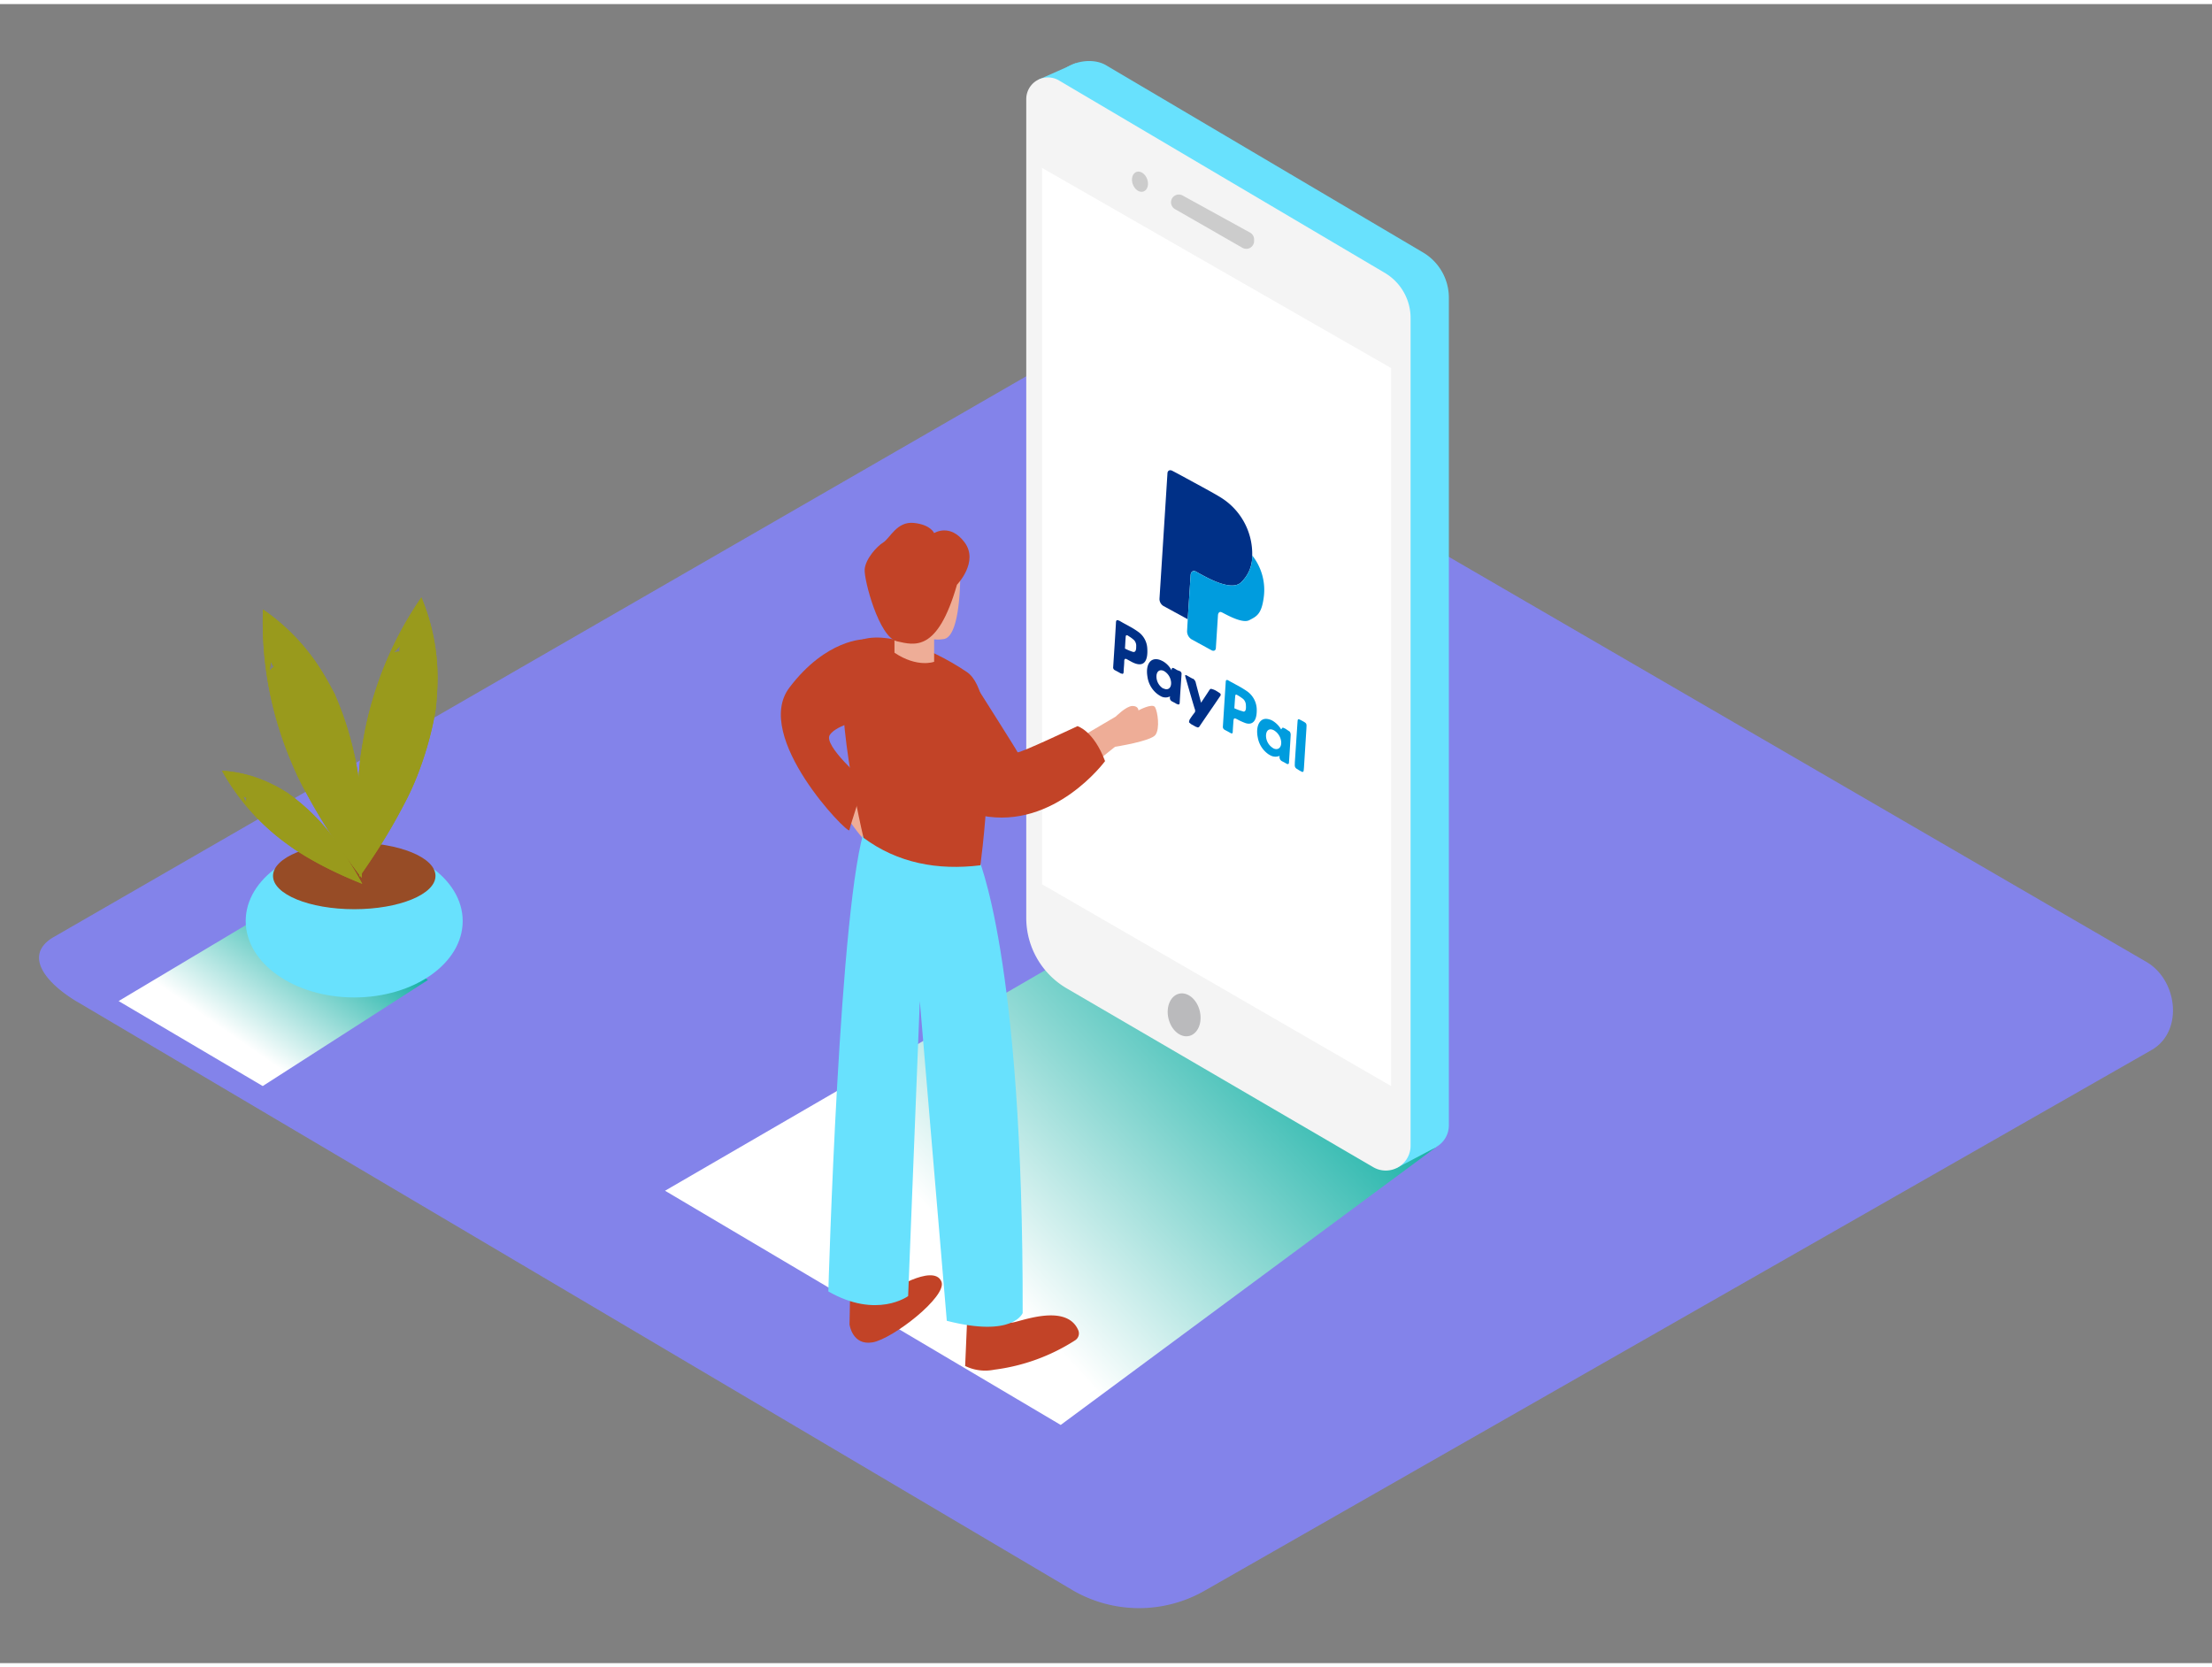 <svg xmlns="http://www.w3.org/2000/svg" xmlns:xlink="http://www.w3.org/1999/xlink" viewBox="0 0 400 300" width="406" height="306" class="illustration styles_illustrationTablet__1DWOa"><rect x="0" y="0" width="400" height="300" fill="#808080" stroke="none"/><defs><linearGradient id="linear-gradient" x1="235.31" y1="168.95" x2="174.38" y2="224.99" gradientUnits="userSpaceOnUse"><stop offset="0" stop-color="#00a99d"></stop><stop offset="1" stop-color="#fff"></stop></linearGradient><linearGradient id="linear-gradient-2" x1="60.66" y1="162.24" x2="43.16" y2="187.37" xlink:href="#linear-gradient"></linearGradient></defs><title _mstHash="296249" _mstTextHash="15600">PP</title><g style="isolation: isolate;"><g id="Layer_2" data-name="Layer 2"><path d="M194.28,287,14.56,180.76c-5.72-3.21-10.63-8.49-5.05-11.94l180.37-104c2.71-1.68,6.82-2.78,9.57-1.18L388.11,173.18c5.72,3.32,6.75,12.6,1,15.93L218,286.81A23.9,23.9,0,0,1,194.28,287Z" fill="#8383ea"></path><polyline points="193.26 172.23 120.26 214.58 191.81 256.93 259.71 206.69" fill="url(#linear-gradient)" style="mix-blend-mode: multiply;"></polyline><polyline points="194.5 10.69 187.84 13.64 194.24 16.46 195.79 13.15" fill="#68e1fd"></polyline><path d="M255.27,206.64l-55.41-32.29a14.77,14.77,0,0,1-7.34-12.76L190.74,14.92c0-3.85,6-5.81,9.29-3.85l57.33,33.86A9.5,9.5,0,0,1,262,53.11V202.76A4.49,4.49,0,0,1,255.27,206.64Z" fill="#68e1fd"></path><polyline points="259.71 206.69 252.47 210.51 253.31 205.46 258.34 204.56" fill="#68e1fd"></polyline><path d="M248.33,210.32,192.92,178a14.77,14.77,0,0,1-7.34-12.76V17.19a3.92,3.92,0,0,1,5.92-3.38l58.91,34.79a9.5,9.5,0,0,1,4.67,8.18V206.44A4.49,4.49,0,0,1,248.33,210.32Z" fill="#f4f4f4"></path><polygon points="251.56 65.82 188.43 29.62 188.43 159.16 251.56 195.65 251.56 65.82" fill="#fff"></polygon><ellipse cx="214.12" cy="182.79" rx="2.91" ry="3.93" transform="translate(-36.59 54.71) rotate(-13.43)" fill="#bababc"></ellipse><path d="M211.76,35.85h0a1.41,1.41,0,0,0,.71,1.22l12.2,7a1.41,1.41,0,0,0,2.11-1.22v-.3a1.41,1.41,0,0,0-.73-1.23l-12.2-6.71A1.41,1.41,0,0,0,211.76,35.85Z" fill="#ccc"></path><ellipse cx="206.15" cy="32.13" rx="1.38" ry="1.88" transform="translate(1.66 73.54) rotate(-20.31)" fill="#ccc"></ellipse><path d="M207.46,116.45c.16,2.21-.5,3.74-2.85,2.48l-.55-.3-.27-.15c-.32-.18-.47-.06-.49.28,0,.65-.09,1.28-.11,1.93,0,.4-.14.51-.46.34l-.06,0-.63-.35-.44-.23a.55.55,0,0,1-.3-.58c.17-2.66.35-5.32.5-8,0-.49.21-.57.58-.36l.05,0c.33.2.66.39,1,.57l.5.27.3.17a13.8,13.8,0,0,1,1.74,1.1A3.9,3.9,0,0,1,207.46,116.45Zm-2-.29a1.49,1.49,0,0,0-.39-1.15,6,6,0,0,0-.69-.54l-.34-.22-.18-.11a.31.31,0,0,0-.12,0,.18.18,0,0,0-.17.19c-.06.68-.09,1.39-.14,2.21a9.07,9.07,0,0,0,1.44.6c.47.11.6-.35.59-.93" fill="#003087"></path><path d="M213.36,120.62a.54.54,0,0,1,.3.58c-.11,1.69-.24,3.37-.33,5.07,0,.38-.16.46-.44.31l-.07,0-.35-.21-.35-.18-.15-.08a.71.71,0,0,1-.37-.91l-.4.13a1.8,1.8,0,0,1-1.39-.23,4.53,4.53,0,0,1-.75-.53,4.79,4.79,0,0,1-1.56-2.91c-.41-2.39.67-3.74,2.43-3l.35.17a4,4,0,0,1,1.58,1.66c0-.55.22-.5.5-.35l.18.1.34.2Zm-3,3.11c.84.45,1.49-.06,1.41-1.11a2.63,2.63,0,0,0-1.25-2h0c-.84-.44-1.47.08-1.39,1.15a2.57,2.57,0,0,0,1.22,2h0" fill="#003087"></path><path d="M217.46,87.35c1.43.78,2.69,1.49,3.26,1.85a12,12,0,0,1,5.72,10.49,6.48,6.48,0,0,1-2.1,4.95c-1.63,1.38-5.24-.47-7.09-1.48l-.35-.19-.42-.24-.26-.14c-.79-.34-.91.54-.91.59l-.53,8.06-4.43-2.42a1.51,1.51,0,0,1-.68-1.26c.24-3.75,1.19-18.72,1.44-22.65,0-.54.4-.76.87-.52C213.17,85,215.47,86.27,217.46,87.35Z" fill="#003087"></path><g style="isolation: isolate;"><path d="M219.8,124.11a9,9,0,0,1,.76.48.35.35,0,0,1,.08.55l-1.15,1.69c-.86,1.25-1.72,2.5-2.57,3.76a.35.35,0,0,1-.55.12l-.07,0-.44-.24-.43-.24a3.92,3.92,0,0,1-.42-.36,1.76,1.76,0,0,1,.11-.48,13.64,13.64,0,0,1,.88-1.24c.16-.19.17-.43,0-.84-.54-1.8-1.06-3.61-1.58-5.42-.18-.61-.15-.67.3-.43l.63.36.31.16.07,0a1.17,1.17,0,0,1,.52.81c.29,1.11.59,2.24.94,3.54.48-.73.9-1.35,1.32-2,.15-.21.3-.56.52-.5A3.29,3.29,0,0,1,219.8,124.11Z" fill="#003087"></path><path d="M225.55,124.29a4.13,4.13,0,0,1,1.71,3.43c0,1.82-.69,2.7-2,2.31a10.48,10.48,0,0,1-1.58-.72c-.49-.24-.6-.21-.64.4s-.09,1.24-.12,1.87c0,.32-.14.37-.38.24h0l-.54-.3-.53-.28a.61.61,0,0,1-.33-.64q.25-4,.51-8c0-.35.15-.48.47-.3l0,0,.51.29,1,.54v0A18.64,18.64,0,0,1,225.55,124.29Zm-.73,3.64c.47.06.52-.5.48-1.11a1.6,1.6,0,0,0-.48-1.15,8.17,8.17,0,0,0-1.22-.8c-.08,0-.21,0-.22.16-.07.69-.11,1.41-.17,2.3a9.14,9.14,0,0,0,1.61.58" fill="#009cde"></path><path d="M226.44,99.7a10,10,0,0,1,2.09,7.54c-.4,3.1-1.3,3.48-2.63,4.17s-4.44-1.2-5-1.44-.65.46-.65.5l-.38,5.92c0,.49-.36.68-.78.46l-2.47-1.35-1.18-.65a1.74,1.74,0,0,1-.78-1.44l.12-2.16.53-8.06s.12-.92.91-.59l.26.14.42.24.35.19c1.85,1,5.46,2.85,7.09,1.48A6.48,6.48,0,0,0,226.44,99.7Z" fill="#009cde"></path></g><path d="M235.48,129.61c.84.46.82.45.76,1.43-.16,2.33-.31,4.68-.44,7-.06.91-.07,1-.85.53s-.87-.47-.8-1.48q.24-3.55.47-7.11C234.67,129.17,234.66,129.16,235.48,129.61Z" fill="#009cde"></path><path d="M233.23,131.56a1.08,1.08,0,0,1,.17.54c-.09,1.67-.2,3.32-.31,5,0,.29-.14.42-.42.27l-.42-.24L232,137l-.12-.06a.86.86,0,0,1-.48-1,1.94,1.94,0,0,1-1.8-.16l-.15-.08a4.67,4.67,0,0,1-2-3.06c-.42-2,.31-3.53,1.65-3.38a2.72,2.72,0,0,1,1,.32,4.46,4.46,0,0,1,1.57,1.58c.12-.11.21-.37.35-.31a4.24,4.24,0,0,1,.52.24C232.73,131.24,233,131.4,233.23,131.56Zm-3,3c.84.45,1.53-.09,1.45-1.14a2.73,2.73,0,0,0-1.3-2.09c-.86-.47-1.5,0-1.44,1.14a2.67,2.67,0,0,0,1.27,2.07h0" fill="#009cde"></path><path d="M153.93,148.14s3.1,4.52,3.61,3.58,1.67-8,1.67-8l-6.88-2.61" fill="#eead97"></path><path d="M182,237.48a1,1,0,0,0,1,.93c.94.08,9.83-3.75,12,1.43a1.48,1.48,0,0,1-.59,1.79,35.18,35.18,0,0,1-14.62,5.31,8.23,8.23,0,0,1-5.26-.67l.42-9.77Z" fill="#c24327"></path><path d="M160.48,233s8.31-5.42,9.76-2c1.12,2.65-8.82,10.39-12.47,11s-4.15-3.23-4.15-3.23l.12-6.3" fill="#c24327"></path><path d="M176.75,154s8.32,17.94,8.18,82.7c0,0-1.7,4.47-13.72,1.4l-4.88-57.84-2.11,53.37s-5.65,4.19-14.43-.84c0,0,2-71.41,6.77-84.22" fill="#68e1fd"></path><path d="M156.15,150.76c-2.08-8.81-6.37-31.59-1.78-35.06,4-3,13.34.26,20.47,5.08,5.85,3.95,3.46,27,2.45,34.95C169.55,156.68,162.32,155.33,156.15,150.76Z" fill="#c24327"></path><path d="M173.64,102.83s.2,11.71-3.06,12a6,6,0,0,1-6.39-3.33" fill="#eead97"></path><path d="M168.92,113.36v5.57s-3,1.15-7.17-1.64v-4.54" fill="#eead97"></path><path d="M173.05,105s4-4.13,1.38-7.66-5.51-1.68-5.51-1.68-.61-1.53-3.68-1.84-4.29,2.76-5.51,3.52-3.22,3-3.37,4.88,2.6,12.27,5.82,13S169.53,117.24,173.05,105Z" fill="#c24327"></path><path d="M156.36,114.86s-6.91-.12-13.62,8.75,10.68,26.66,10.85,25.77,2.77-8.81,2.77-8.81-7.59-6.53-6.3-8.43,6.3-2.82,6.3-2.82" fill="#c24327"></path><path d="M201.63,134.3s6.49-1,7.32-2.16.39-4.21-.08-5-3,.58-3,.58,0-.82-1.11-.8-3,1.92-3,1.92l-6.8,4,.53,6.37Z" fill="#eead97"></path><path d="M176.6,123.46s7.28,11.47,7.41,11.82,10.82-4.71,10.82-4.71,2.91.77,5,6.32c0,0-9.11,12.41-22.27,9.87-6.28-1.21-9.38-12-9.38-12" fill="#c24327"></path><polyline points="77.39 176.47 47.51 195.65 21.45 180.28 52.84 161.54" fill="url(#linear-gradient-2)" style="mix-blend-mode: multiply;"></polyline><ellipse cx="64.05" cy="165.81" rx="19.62" ry="13.82" fill="#68e1fd"></ellipse><ellipse cx="64.06" cy="157.65" rx="14.69" ry="6.02" fill="#974c26"></ellipse><path d="M65,157.79c1.16-1.62,2.31-3.33,3.53-5.23,1.55-2.44,3-4.93,4.34-7.5a49.51,49.51,0,0,0,3.17-7.1,59.3,59.3,0,0,0,2.32-8.14c.15-.73.28-1.45.4-2.19.06-.34.07-.3.06-.25s0-.23.05-.63c.13-1.49.23-3,.25-4.46a37.52,37.52,0,0,0-2.92-15,64.78,64.78,0,0,0-10.49,25.66q-.15.82-.29,1.65s-.15,1-.21,1.41-.15,1.27-.16,1.39q-.11,1.05-.19,2.11c-.22,2.71-.31,5.42-.31,8.14C64.6,151,64.77,154.41,65,157.79Zm6.25-40.56q.54-.6,1.1-1.18h0a2.44,2.44,0,0,0-.07,1.05A3.36,3.36,0,0,0,71.29,117.24Z" fill="#999a1c"></path><path d="M65.41,158c.1-2,.15-4,.14-6.31,0-2.89-.13-5.78-.4-8.65A49.51,49.51,0,0,0,64,135.39a59.3,59.3,0,0,0-2.45-8.11c-.27-.69-.55-1.37-.84-2.06-.14-.32-.11-.29-.08-.25l-.3-.56c-.69-1.32-1.41-2.62-2.2-3.88a37.52,37.52,0,0,0-10.58-11.06,64.78,64.78,0,0,0,5,27.25q.32.78.65,1.54l.58,1.3.62,1.25q.48.94,1,1.88c1.28,2.39,2.67,4.73,4.14,7C61.38,152.57,63.35,155.34,65.41,158Zm-16.67-37.5q.12-.8.29-1.59h0a2.45,2.45,0,0,0,.51.92A3.36,3.36,0,0,0,48.74,120.54Z" fill="#999a1c"></path><path d="M65.5,159.08c-.59-1.1-1.23-2.23-2-3.45-.94-1.56-1.94-3.08-3-4.54a31.14,31.14,0,0,0-3.11-3.77,37.29,37.29,0,0,0-3.94-3.59c-.37-.29-.74-.56-1.12-.84-.18-.13-.15-.12-.12-.11l-.34-.21c-.8-.49-1.61-1-2.44-1.38a23.59,23.59,0,0,0-9.28-2.56A40.74,40.74,0,0,0,51.7,151.72l.85.62.73.51.74.48,1.13.7q2.2,1.32,4.5,2.45C61.56,157.43,63.52,158.28,65.5,159.08ZM44.4,144.22q-.19-.47-.36-1h0a1.54,1.54,0,0,0,.57.33A2.12,2.12,0,0,0,44.4,144.22Z" fill="#999a1c"></path><path d="M65,157.79c1.16-1.62,2.31-3.33,3.53-5.23,1.55-2.44,3-4.93,4.34-7.5a49.51,49.51,0,0,0,3.17-7.1,59.3,59.3,0,0,0,2.32-8.14c.15-.73.28-1.45.4-2.19.06-.34.07-.3.06-.25s0-.23.05-.63c.13-1.49.23-3,.25-4.46a37.52,37.52,0,0,0-2.92-15,64.78,64.78,0,0,0-10.49,25.66q-.15.82-.29,1.65s-.15,1-.21,1.41-.15,1.27-.16,1.39q-.11,1.05-.19,2.11c-.22,2.71-.31,5.42-.31,8.14C64.6,151,64.77,154.41,65,157.79Zm6.25-40.56q.54-.6,1.1-1.18h0a2.44,2.44,0,0,0-.07,1.05A3.36,3.36,0,0,0,71.29,117.24Z" fill="#999a1c"></path><path d="M65.41,158c.1-2,.15-4,.14-6.31,0-2.89-.13-5.78-.4-8.65A49.51,49.51,0,0,0,64,135.39a59.3,59.3,0,0,0-2.45-8.11c-.27-.69-.55-1.37-.84-2.06-.14-.32-.11-.29-.08-.25l-.3-.56c-.69-1.32-1.41-2.62-2.2-3.88a37.52,37.52,0,0,0-10.58-11.06,64.78,64.78,0,0,0,5,27.25q.32.78.65,1.54l.58,1.3.62,1.25q.48.94,1,1.88c1.28,2.39,2.67,4.73,4.14,7C61.38,152.57,63.35,155.34,65.41,158Zm-16.67-37.5q.12-.8.29-1.59h0a2.45,2.45,0,0,0,.51.92A3.36,3.36,0,0,0,48.74,120.54Z" fill="#999a1c"></path><path d="M65.5,159.08c-.59-1.1-1.23-2.23-2-3.45-.94-1.56-1.94-3.08-3-4.54a31.14,31.14,0,0,0-3.11-3.77,37.29,37.29,0,0,0-3.94-3.59c-.37-.29-.74-.56-1.12-.84-.18-.13-.15-.12-.12-.11l-.34-.21c-.8-.49-1.61-1-2.44-1.38a23.59,23.59,0,0,0-9.28-2.56A40.74,40.74,0,0,0,51.7,151.72l.85.62.73.51.74.48,1.13.7q2.2,1.32,4.5,2.45C61.56,157.43,63.52,158.28,65.5,159.08ZM44.4,144.22q-.19-.47-.36-1h0a1.54,1.54,0,0,0,.57.33A2.12,2.12,0,0,0,44.4,144.22Z" fill="#999a1c"></path></g></g></svg>